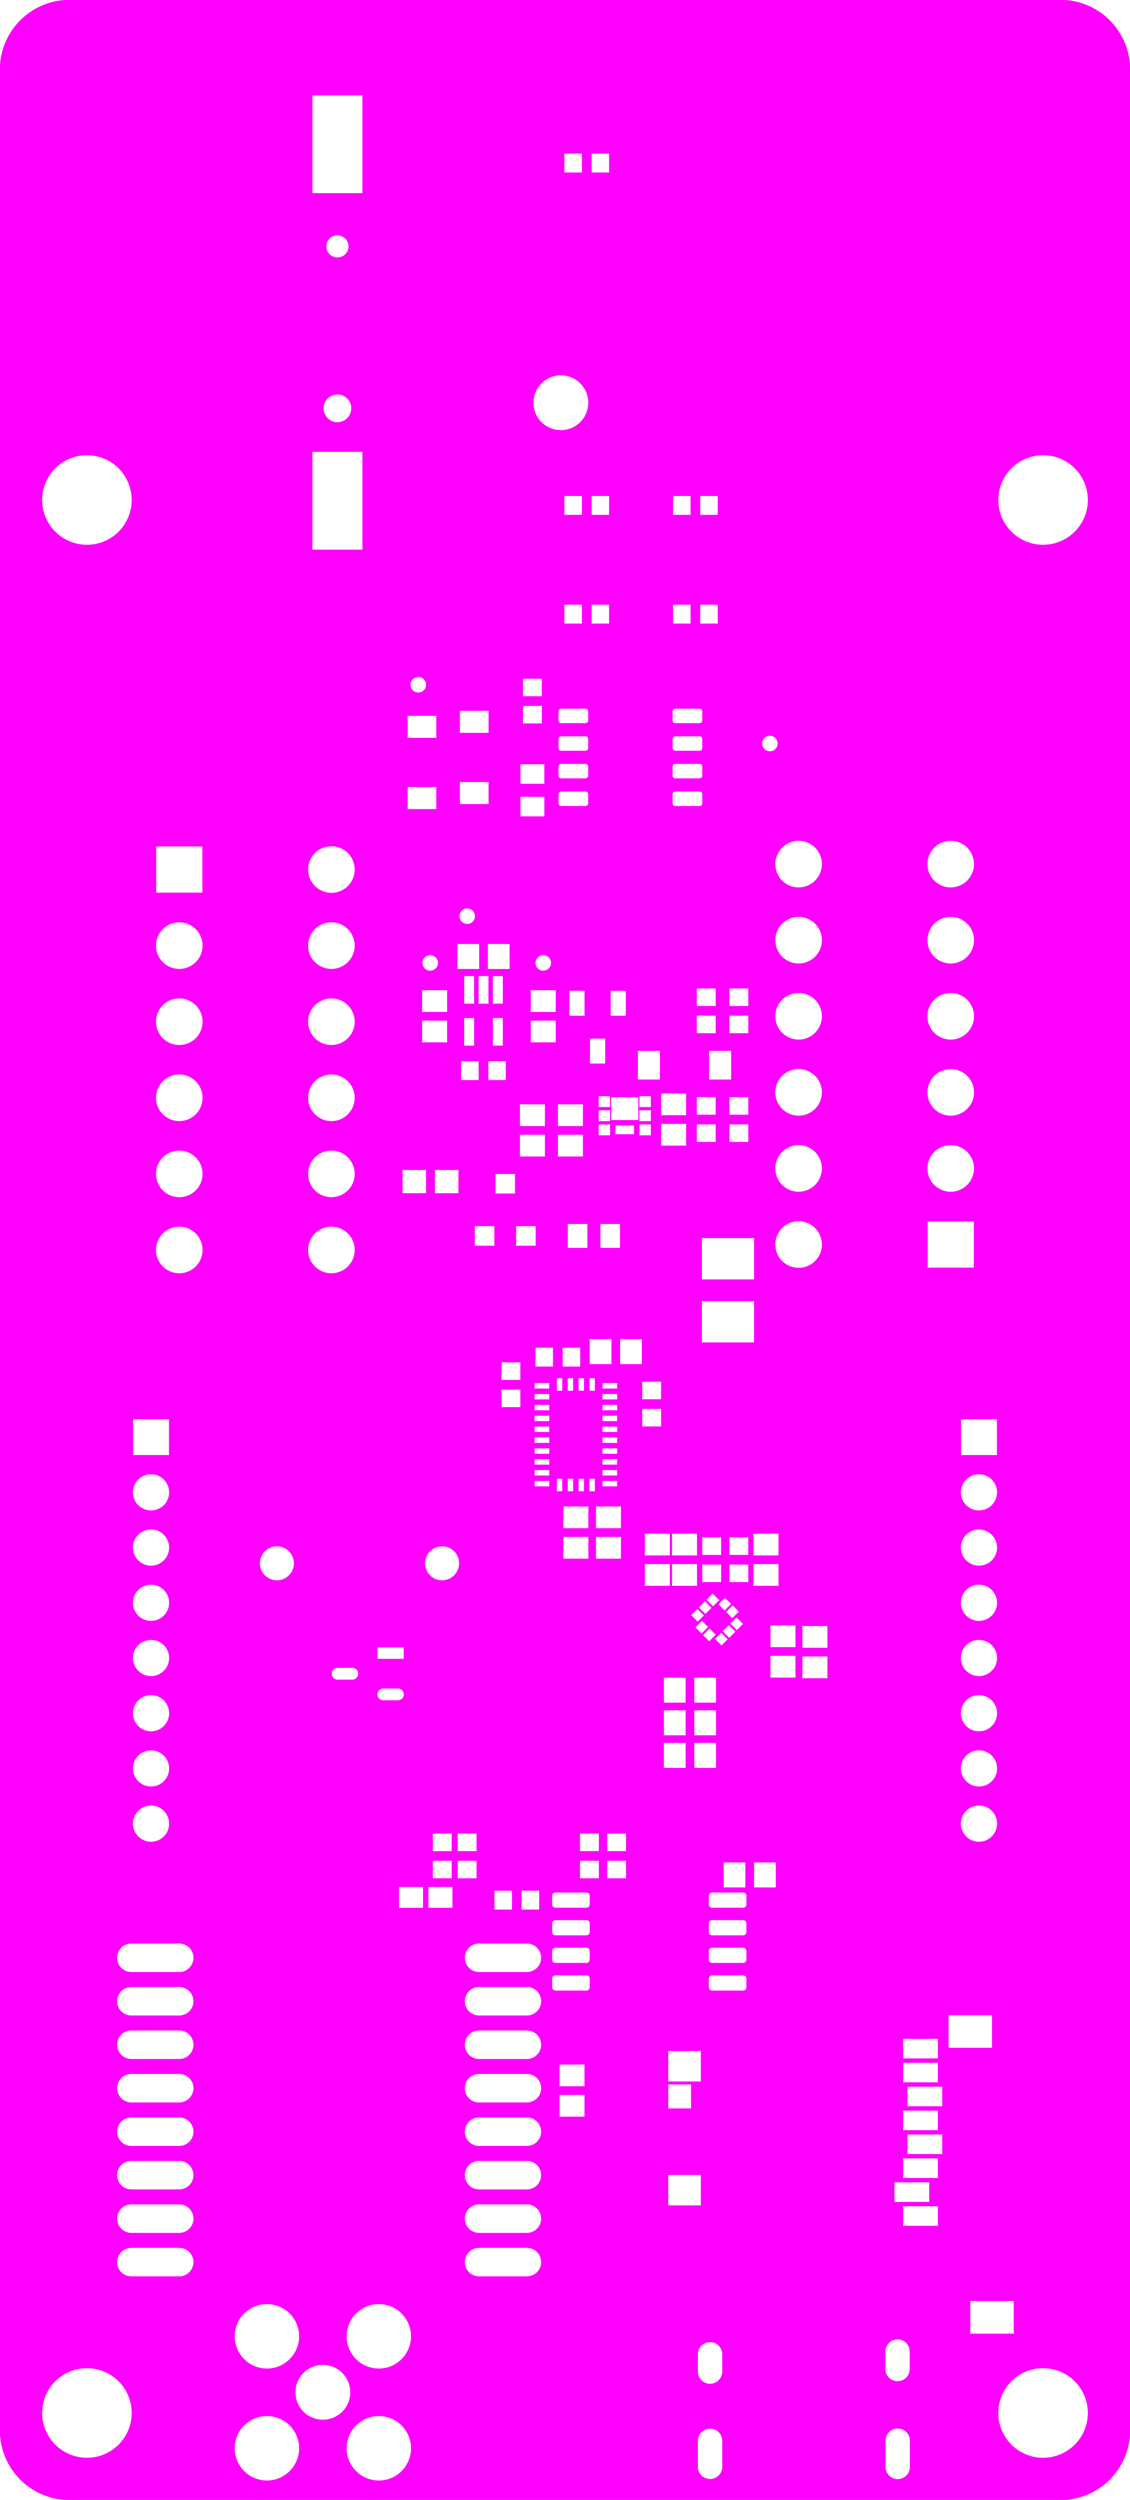 <svg width="52mm" height="115mm" viewBox="0 0 20472441 45275591"  version="1.1" xmlns="http://www.w3.org/2000/svg" xmlns:xlink="http://www.w3.org/1999/xlink">
<desc>
Origin 0 0 Bound 3937008 3937008 20472441 45275591
</desc>
<g fill-rule="evenodd" fill="rgb(255, 0, 255)" stroke="black" stroke-width="1" transform="translate(0, 45275591) scale(1, -1) translate(-3937008, -3937008)">
<path id="N" d="M 23232179.00 49212597.00 A 1262634.71 1262634.71 0 0 0 24409447.00 48035329.00 L 24409447.00 5114274.00 A 1262502.26 1262502.26 0 0 0 23232179.00 3937007.00 L 5114275.00 3937009.00 A 1262557.60 1262557.60 0 0 0 3937009.00 5114275.00 L 3937007.00 48035329.00 A 1262634.71 1262634.71 0 0 0 5114275.00 49212597.00 L 23232179.00 49212597.00  zM 5511812.54 5511802.16 m -810999.84 0 a 810999.84 810999.84 0 1 1 1621999.67 0a 810999.84 810999.84 0 1 1 -1621999.67 0M 7183465.00 8502207.00 L 6317323.00 8502207.00 A 258108.52 258108.52 0 1 1 6317323.00 7985981.00 L 7183465.00 7985981.00 A 258108.52 258108.52 0 0 1 7183465.00 8502207.00  zM 8772437.62 4872454.42 m -583503.58 0 a 583503.58 583503.58 0 1 1 1167007.17 0a 583503.58 583503.58 0 1 1 -1167007.17 0M 8772437.62 6900014.42 m -583503.58 0 a 583503.58 583503.58 0 1 1 1167007.17 0a 583503.58 583503.58 0 1 1 -1167007.17 0M 9786216.05 5886234.19 m -496358.81 0 a 496358.81 496358.81 0 1 1 992717.61 0a 496358.81 496358.81 0 1 1 -992717.61 0M 7183465.00 9289609.00 L 6317323.00 9289609.00 A 258108.52 258108.52 0 0 1 6317323.00 8773383.00 L 7183465.00 8773383.00 A 258108.52 258108.52 0 0 1 7183465.00 9289609.00  zM 7183465.00 10077011.00 L 6317323.00 10077011.00 A 258108.52 258108.52 0 1 1 6317323.00 9560785.00 L 7183465.00 9560785.00 A 258108.52 258108.52 0 0 1 7183465.00 10077011.00  zM 7183465.00 10864412.00 L 6317323.00 10864412.00 A 258108.52 258108.52 0 1 1 6317323.00 10348186.00 L 7183465.00 10348186.00 A 258108.52 258108.52 0 0 1 7183465.00 10864412.00  zM 7183465.00 11651814.00 L 6317323.00 11651814.00 A 258108.52 258108.52 0 1 1 6317323.00 11135588.00 L 7183465.00 11135588.00 A 258108.52 258108.52 0 0 1 7183465.00 11651814.00  zM 10799997.62 4872454.42 m -583503.58 0 a 583503.58 583503.58 0 1 1 1167007.17 0a 583503.58 583503.58 0 1 1 -1167007.17 0M 10799997.62 6900014.42 m -583503.58 0 a 583503.58 583503.58 0 1 1 1167007.17 0a 583503.58 583503.58 0 1 1 -1167007.17 0M 13482677.00 8502207.00 L 12616535.00 8502207.00 A 258108.52 258108.52 0 1 1 12616535.00 7985981.00 L 13482677.00 7985981.00 A 258108.52 258108.52 0 1 1 13482677.00 8502207.00  zM 13482677.00 9289609.00 L 12616535.00 9289609.00 A 258108.52 258108.52 0 0 1 12616535.00 8773383.00 L 13482677.00 8773383.00 A 258108.52 258108.52 0 1 1 13482677.00 9289609.00  zM 13482677.00 10077011.00 L 12616535.00 10077011.00 A 258108.52 258108.52 0 1 1 12616535.00 9560785.00 L 13482677.00 9560785.00 A 258108.52 258108.52 0 1 1 13482677.00 10077011.00  zM 13482677.00 10864412.00 L 12616535.00 10864412.00 A 258108.52 258108.52 0 1 1 12616535.00 10348186.00 L 13482677.00 10348186.00 A 258108.52 258108.52 0 1 1 13482677.00 10864412.00  zM 13482677.00 11651814.00 L 12616535.00 11651814.00 A 258108.52 258108.52 0 1 1 12616535.00 11135588.00 L 13482677.00 11135588.00 A 258108.52 258108.52 0 1 1 13482677.00 11651814.00  zM 13482677.00 12439215.00 L 12616535.00 12439215.00 A 258108.52 258108.52 0 1 1 12616535.00 11922989.00 L 13482677.00 11922989.00 A 258108.52 258108.52 0 1 1 13482677.00 12439215.00  zM 7183465.00 12439215.00 L 6317323.00 12439215.00 A 258108.52 258108.52 0 1 1 6317323.00 11922989.00 L 7183465.00 11922989.00 A 258108.52 258108.52 0 0 1 7183465.00 12439215.00  zM 7183465.00 13226617.00 L 6317323.00 13226617.00 A 258108.52 258108.52 0 1 1 6317323.00 12710391.00 L 7183465.00 12710391.00 A 258108.52 258108.52 0 1 1 7183465.00 13226617.00  zM 6673227.86 16185040.28 m -327604.72 0 a 327604.72 327604.72 0 1 1 655209.45 0a 327604.72 327604.72 0 1 1 -655209.45 0M 7183465.00 14014019.00 L 6317323.00 14014019.00 A 258108.52 258108.52 0 0 1 6317323.00 13497793.00 L 7183465.00 13497793.00 A 258108.52 258108.52 0 0 1 7183465.00 14014019.00  zM 11601553.00 15038626.00 L 11166099.00 15038626.00 L 11166099.00 14661374.00 L 11601553.00 14661374.00 L 11601553.00 15038626.00  zM 12133901.00 15038626.00 L 11698447.00 15038626.00 L 11698447.00 14661374.00 L 12133901.00 14661374.00 L 12133901.00 15038626.00  zM 12120909.00 15512360.00 L 11779091.00 15512360.00 L 11779091.00 15194840.00 L 12120909.00 15194840.00 L 12120909.00 15512360.00  zM 12120909.00 16005160.00 L 11779091.00 16005160.00 L 11779091.00 15687640.00 L 12120909.00 15687640.00 L 12120909.00 16005160.00  zM 12570909.00 16005160.00 L 12229091.00 16005160.00 L 12229091.00 15687640.00 L 12570909.00 15687640.00 L 12570909.00 16005160.00  zM 13482677.00 13226617.00 L 12616535.00 13226617.00 A 258108.52 258108.52 0 1 1 12616535.00 12710391.00 L 13482677.00 12710391.00 A 258108.52 258108.52 0 1 1 13482677.00 13226617.00  zM 13482677.00 14014019.00 L 12616535.00 14014019.00 A 258108.52 258108.52 0 0 1 12616535.00 13497793.00 L 13482677.00 13497793.00 A 258108.52 258108.52 0 1 1 13482677.00 14014019.00  zM 14569095.00 13437832.00 L 13992323.00 13437832.00 L 13955411.00 13422542.00 L 13940121.00 13385630.00 L 13940121.00 13214370.00 L 13955411.00 13177458.00 L 13992323.00 13162168.00 L 14569095.00 13162168.00 L 14606007.00 13177458.00 L 14621297.00 13214370.00 L 14621297.00 13385630.00 L 14606007.00 13422542.00 L 14569095.00 13437832.00  zM 14569095.00 13937832.00 L 13992323.00 13937832.00 L 13955411.00 13922542.00 L 13940121.00 13885630.00 L 13940121.00 13714370.00 L 13955411.00 13677458.00 L 13992323.00 13662168.00 L 14569095.00 13662168.00 L 14606007.00 13677458.00 L 14621297.00 13714370.00 L 14621297.00 13885630.00 L 14606007.00 13922542.00 L 14569095.00 13937832.00  zM 12570909.00 15512360.00 L 12229091.00 15512360.00 L 12229091.00 15194840.00 L 12570909.00 15194840.00 L 12570909.00 15512360.00  zM 13212360.00 14970909.00 L 12894840.00 14970909.00 L 12894840.00 14629091.00 L 13212360.00 14629091.00 L 13212360.00 14970909.00  zM 13705160.00 14970909.00 L 13387640.00 14970909.00 L 13387640.00 14629091.00 L 13705160.00 14629091.00 L 13705160.00 14970909.00  zM 14569095.00 14437832.00 L 13992323.00 14437832.00 L 13955411.00 14422542.00 L 13940121.00 14385630.00 L 13940121.00 14214370.00 L 13955411.00 14177458.00 L 13992323.00 14162168.00 L 14569095.00 14162168.00 L 14606007.00 14177458.00 L 14621297.00 14214370.00 L 14621297.00 14385630.00 L 14606007.00 14422542.00 L 14569095.00 14437832.00  zM 16580404.00 5008268.00 L 16580404.00 4535826.00 A 220780.35 220780.35 0 0 1 17021958.00 4535826.00 L 17021958.00 5008268.00 A 220780.35 220780.35 0 0 1 16580404.00 5008268.00  zM 16580404.00 6575197.00 L 16580404.00 6260237.00 A 220780.35 220780.35 0 0 1 17021958.00 6260237.00 L 17021958.00 6575197.00 A 220780.35 220780.35 0 0 1 16580404.00 6575197.00  zM 19980404.00 5008268.00 L 19980404.00 4535826.00 A 220780.35 220780.35 0 1 1 20421958.00 4535826.00 L 20421958.00 5008268.00 A 220780.35 220780.35 0 1 1 19980404.00 5008268.00  zM 19977048.00 6621976.00 L 19977048.00 6307016.00 A 220780.35 220780.35 0 0 1 20418602.00 6307016.00 L 20418602.00 6621976.00 A 220780.35 220780.35 0 1 1 19977048.00 6621976.00  zM 20771653.00 9688976.00 L 20141733.00 9688976.00 L 20141733.00 9334646.00 L 20771653.00 9334646.00 L 20771653.00 9688976.00  zM 14526378.00 11271259.00 L 14073622.00 11271259.00 L 14073622.00 10877559.00 L 14526378.00 10877559.00 L 14526378.00 11271259.00  zM 14526378.00 11822440.00 L 14073622.00 11822440.00 L 14073622.00 11428740.00 L 14526378.00 11428740.00 L 14526378.00 11822440.00  zM 16633857.00 9822834.00 L 16043307.00 9822834.00 L 16043307.00 9271654.00 L 16633857.00 9271654.00 L 16633857.00 9822834.00  zM 16456693.00 11460630.00 L 16043307.00 11460630.00 L 16043307.00 11027560.00 L 16456693.00 11027560.00 L 16456693.00 11460630.00  zM 22834647.54 5511802.16 m -810999.84 0 a 810999.84 810999.84 0 1 1 1621999.67 0a 810999.84 810999.84 0 1 1 -1621999.67 0M 22303148.00 7539369.00 L 21515748.00 7539369.00 L 21515748.00 6948819.00 L 22303148.00 6948819.00 L 22303148.00 7539369.00  zM 20929133.00 9255905.00 L 20299213.00 9255905.00 L 20299213.00 8901575.00 L 20929133.00 8901575.00 L 20929133.00 9255905.00  zM 20929133.00 10122047.00 L 20299213.00 10122047.00 L 20299213.00 9767717.00 L 20929133.00 9767717.00 L 20929133.00 10122047.00  zM 21007873.00 10555118.00 L 20377953.00 10555118.00 L 20377953.00 10200788.00 L 21007873.00 10200788.00 L 21007873.00 10555118.00  zM 20929133.00 10988189.00 L 20299213.00 10988189.00 L 20299213.00 10633859.00 L 20929133.00 10633859.00 L 20929133.00 10988189.00  zM 21007873.00 11421260.00 L 20377953.00 11421260.00 L 20377953.00 11066930.00 L 21007873.00 11066930.00 L 21007873.00 11421260.00  zM 20929133.00 11854331.00 L 20299213.00 11854331.00 L 20299213.00 11500001.00 L 20929133.00 11500001.00 L 20929133.00 11854331.00  zM 16633857.00 12066929.00 L 16043307.00 12066929.00 L 16043307.00 11515749.00 L 16633857.00 11515749.00 L 16633857.00 12066929.00  zM 14569095.00 14937832.00 L 13992323.00 14937832.00 L 13955411.00 14922542.00 L 13940121.00 14885630.00 L 13940121.00 14714370.00 L 13955411.00 14677458.00 L 13992323.00 14662168.00 L 14569095.00 14662168.00 L 14606007.00 14677458.00 L 14621297.00 14714370.00 L 14621297.00 14885630.00 L 14606007.00 14922542.00 L 14569095.00 14937832.00  zM 17407677.00 14437832.00 L 16830905.00 14437832.00 L 16793993.00 14422542.00 L 16778703.00 14385630.00 L 16778703.00 14214370.00 L 16793993.00 14177458.00 L 16830905.00 14162168.00 L 17407677.00 14162168.00 L 17444589.00 14177458.00 L 17459879.00 14214370.00 L 17459879.00 14385630.00 L 17444589.00 14422542.00 L 17407677.00 14437832.00  zM 17407677.00 14937832.00 L 16830905.00 14937832.00 L 16793993.00 14922542.00 L 16778703.00 14885630.00 L 16778703.00 14714370.00 L 16793993.00 14677458.00 L 16830905.00 14662168.00 L 17407677.00 14662168.00 L 17444589.00 14677458.00 L 17459879.00 14714370.00 L 17459879.00 14885630.00 L 17444589.00 14922542.00 L 17407677.00 14937832.00  zM 14787050.00 15512754.00 L 14445232.00 15512754.00 L 14445232.00 15195234.00 L 14787050.00 15195234.00 L 14787050.00 15512754.00  zM 14787050.00 16005554.00 L 14445232.00 16005554.00 L 14445232.00 15688034.00 L 14787050.00 15688034.00 L 14787050.00 16005554.00  zM 15279176.00 15512754.00 L 14937358.00 15512754.00 L 14937358.00 15195234.00 L 15279176.00 15195234.00 L 15279176.00 15512754.00  zM 15279176.00 16005554.00 L 14937358.00 16005554.00 L 14937358.00 15688034.00 L 15279176.00 15688034.00 L 15279176.00 16005554.00  zM 17407677.00 13437832.00 L 16830905.00 13437832.00 L 16793993.00 13422542.00 L 16778703.00 13385630.00 L 16778703.00 13214370.00 L 16793993.00 13177458.00 L 16830905.00 13162168.00 L 17407677.00 13162168.00 L 17444589.00 13177458.00 L 17459879.00 13214370.00 L 17459879.00 13385630.00 L 17444589.00 13422542.00 L 17407677.00 13437832.00  zM 17407677.00 13937832.00 L 16830905.00 13937832.00 L 16793993.00 13922542.00 L 16778703.00 13885630.00 L 16778703.00 13714370.00 L 16793993.00 13677458.00 L 16830905.00 13662168.00 L 17407677.00 13662168.00 L 17444589.00 13677458.00 L 17459879.00 13714370.00 L 17459879.00 13885630.00 L 17444589.00 13922542.00 L 17407677.00 13937832.00  zM 20929133.00 12287402.00 L 20299213.00 12287402.00 L 20299213.00 11933072.00 L 20929133.00 11933072.00 L 20929133.00 12287402.00  zM 21909448.00 12716535.00 L 21122048.00 12716535.00 L 21122048.00 12125985.00 L 21909448.00 12125985.00 L 21909448.00 12716535.00  zM 17440944.00 15482284.00 L 17047244.00 15482284.00 L 17047244.00 15029528.00 L 17440944.00 15029528.00 L 17440944.00 15482284.00  zM 17992125.00 15482284.00 L 17598425.00 15482284.00 L 17598425.00 15029528.00 L 17992125.00 15029528.00 L 17992125.00 15482284.00  zM 21673227.86 16185040.28 m -327604.72 0 a 327604.72 327604.72 0 1 1 655209.45 0a 327604.72 327604.72 0 1 1 -655209.45 0M 21673227.86 17185040.28 m -327604.72 0 a 327604.72 327604.72 0 1 1 655209.45 0a 327604.72 327604.72 0 1 1 -655209.45 0M 6673227.86 17185040.28 m -327604.72 0 a 327604.72 327604.72 0 1 1 655209.45 0a 327604.72 327604.72 0 1 1 -655209.45 0M 6673227.86 18185040.28 m -327604.72 0 a 327604.72 327604.72 0 1 1 655209.45 0a 327604.72 327604.72 0 1 1 -655209.45 0M 6673227.86 20185040.28 m -327604.72 0 a 327604.72 327604.72 0 1 1 655209.45 0a 327604.72 327604.72 0 1 1 -655209.45 0M 6673227.86 19185040.28 m -327604.72 0 a 327604.72 327604.72 0 1 1 655209.45 0a 327604.72 327604.72 0 1 1 -655209.45 0M 10318925.00 19006802.00 L 10053923.00 19006802.00 A 106801.81 106801.81 0 0 1 10053923.00 18793198.00 L 10318925.00 18793198.00 A 106801.81 106801.81 0 0 1 10318925.00 19006802.00  zM 6673227.86 21185040.28 m -327604.72 0 a 327604.72 327604.72 0 1 1 655209.45 0a 327604.72 327604.72 0 1 1 -655209.45 0M 8953934.17 20900009.88 m -307741.12 0 a 307741.12 307741.12 0 1 1 615482.25 0a 307741.12 307741.12 0 1 1 -615482.25 0M 6673227.86 22185040.28 m -327604.72 0 a 327604.72 327604.72 0 1 1 655209.45 0a 327604.72 327604.72 0 1 1 -655209.45 0M 6998031.00 23509842.00 L 6348425.00 23509842.00 L 6348425.00 22860236.00 L 6998031.00 22860236.00 L 6998031.00 23509842.00  zM 11146077.00 18632786.00 L 10881075.00 18632786.00 A 106801.81 106801.81 0 0 1 10881075.00 18419182.00 L 11146077.00 18419182.00 A 106801.81 106801.81 0 0 1 11146077.00 18632786.00  zM 11250827.00 19378766.00 L 10776325.00 19378766.00 L 10776325.00 19169266.00 L 11250827.00 19169266.00 L 11250827.00 19378766.00  zM 11946060.17 20900009.88 m -307741.12 0 a 307741.12 307741.12 0 1 1 615482.25 0a 307741.12 307741.12 0 1 1 -615482.25 0M 13887797.00 22391731.00 L 13622049.00 22391731.00 L 13622049.00 22293307.00 L 13887797.00 22293307.00 L 13887797.00 22391731.00  zM 13887797.00 22588582.00 L 13622049.00 22588582.00 L 13622049.00 22490158.00 L 13887797.00 22490158.00 L 13887797.00 22588582.00  zM 13887797.00 22785432.00 L 13622049.00 22785432.00 L 13622049.00 22687008.00 L 13887797.00 22687008.00 L 13887797.00 22785432.00  zM 13887797.00 22982282.00 L 13622049.00 22982282.00 L 13622049.00 22883858.00 L 13887797.00 22883858.00 L 13887797.00 22982282.00  zM 13887797.00 23179133.00 L 13622049.00 23179133.00 L 13622049.00 23080709.00 L 13887797.00 23080709.00 L 13887797.00 23179133.00  zM 16358267.00 17647637.00 L 15964567.00 17647637.00 L 15964567.00 17194881.00 L 16358267.00 17194881.00 L 16358267.00 17647637.00  zM 16072835.00 20885826.00 L 15620079.00 20885826.00 L 15620079.00 20492126.00 L 16072835.00 20492126.00 L 16072835.00 20885826.00  zM 14596457.00 21377952.00 L 14143701.00 21377952.00 L 14143701.00 20984252.00 L 14596457.00 20984252.00 L 14596457.00 21377952.00  zM 15187008.00 21377952.00 L 14734252.00 21377952.00 L 14734252.00 20984252.00 L 15187008.00 20984252.00 L 15187008.00 21377952.00  zM 14596457.00 21929133.00 L 14143701.00 21929133.00 L 14143701.00 21535433.00 L 14596457.00 21535433.00 L 14596457.00 21929133.00  zM 14320867.00 22431102.00 L 14222443.00 22431102.00 L 14222443.00 22204724.00 L 14320867.00 22204724.00 L 14320867.00 22431102.00  zM 15187008.00 21929133.00 L 14734252.00 21929133.00 L 14734252.00 21535433.00 L 15187008.00 21535433.00 L 15187008.00 21929133.00  zM 16072835.00 21437007.00 L 15620079.00 21437007.00 L 15620079.00 21043307.00 L 16072835.00 21043307.00 L 16072835.00 21437007.00  zM 14124016.00 22431102.00 L 14025592.00 22431102.00 L 14025592.00 22204724.00 L 14124016.00 22204724.00 L 14124016.00 22431102.00  zM 14517717.00 22431102.00 L 14419293.00 22431102.00 L 14419293.00 22204724.00 L 14517717.00 22204724.00 L 14517717.00 22431102.00  zM 14714568.00 22431102.00 L 14616144.00 22431102.00 L 14616144.00 22204724.00 L 14714568.00 22204724.00 L 14714568.00 22431102.00  zM 15118111.00 22391731.00 L 14852363.00 22391731.00 L 14852363.00 22293307.00 L 15118111.00 22293307.00 L 15118111.00 22391731.00  zM 15118111.00 22588582.00 L 14852363.00 22588582.00 L 14852363.00 22490158.00 L 15118111.00 22490158.00 L 15118111.00 22588582.00  zM 15118111.00 22785432.00 L 14852363.00 22785432.00 L 14852363.00 22687008.00 L 15118111.00 22687008.00 L 15118111.00 22785432.00  zM 15118111.00 22982282.00 L 14852363.00 22982282.00 L 14852363.00 22883858.00 L 15118111.00 22883858.00 L 15118111.00 22982282.00  zM 15118111.00 23179133.00 L 14852363.00 23179133.00 L 14852363.00 23080709.00 L 15118111.00 23080709.00 L 15118111.00 23179133.00  zM 16909448.00 17647637.00 L 16515748.00 17647637.00 L 16515748.00 17194881.00 L 16909448.00 17194881.00 L 16909448.00 17647637.00  zM 16909449.00 18238189.00 L 16515749.00 18238189.00 L 16515749.00 17785433.00 L 16909449.00 17785433.00 L 16909449.00 18238189.00  zM 16358267.00 18238189.00 L 15964567.00 18238189.00 L 15964567.00 17785433.00 L 16358267.00 17785433.00 L 16358267.00 18238189.00  zM 16358268.00 18828740.00 L 15964568.00 18828740.00 L 15964568.00 18375984.00 L 16358268.00 18375984.00 L 16358268.00 18828740.00  zM 16909449.00 18828740.00 L 16515749.00 18828740.00 L 16515749.00 18375984.00 L 16909449.00 18375984.00 L 16909449.00 18828740.00  zM 16654225.00 19857530.00 L 16535910.00 19739215.00 L 16647265.00 19627860.00 L 16765580.00 19746175.00 L 16654225.00 19857530.00  zM 16793419.00 19718336.00 L 16675104.00 19600021.00 L 16786459.00 19488666.00 L 16904774.00 19606981.00 L 16793419.00 19718336.00  zM 17002211.00 19641780.00 L 16890856.00 19530425.00 L 17009171.00 19412110.00 L 17120526.00 19523465.00 L 17002211.00 19641780.00  zM 17141405.00 19780974.00 L 17030050.00 19669619.00 L 17148365.00 19551304.00 L 17259720.00 19662659.00 L 17141405.00 19780974.00  zM 16570709.00 20073282.00 L 16459354.00 19961927.00 L 16577669.00 19843612.00 L 16689024.00 19954967.00 L 16570709.00 20073282.00  zM 16709903.00 20212476.00 L 16598548.00 20101121.00 L 16716863.00 19982806.00 L 16828218.00 20094161.00 L 16709903.00 20212476.00  zM 16849097.00 20351670.00 L 16737742.00 20240315.00 L 16856057.00 20122000.00 L 16967412.00 20233355.00 L 16849097.00 20351670.00  zM 17071809.00 20275114.00 L 16953494.00 20156799.00 L 17064849.00 20045444.00 L 17183164.00 20163759.00 L 17071809.00 20275114.00  zM 16564961.00 20885826.00 L 16112205.00 20885826.00 L 16112205.00 20492126.00 L 16564961.00 20492126.00 L 16564961.00 20885826.00  zM 17001618.00 20876927.00 L 16659800.00 20876927.00 L 16659800.00 20559407.00 L 17001618.00 20559407.00 L 17001618.00 20876927.00  zM 16564961.00 21437007.00 L 16112205.00 21437007.00 L 16112205.00 21043307.00 L 16564961.00 21043307.00 L 16564961.00 21437007.00  zM 17001618.00 21369727.00 L 16659800.00 21369727.00 L 16659800.00 21052207.00 L 17001618.00 21052207.00 L 17001618.00 21369727.00  zM 18348367.00 19224351.00 L 17895611.00 19224351.00 L 17895611.00 18830651.00 L 18348367.00 18830651.00 L 18348367.00 19224351.00  zM 18348367.00 19775532.00 L 17895611.00 19775532.00 L 17895611.00 19381832.00 L 18348367.00 19381832.00 L 18348367.00 19775532.00  zM 17280599.00 19920168.00 L 17169244.00 19808813.00 L 17287559.00 19690498.00 L 17398914.00 19801853.00 L 17280599.00 19920168.00  zM 17211003.00 20135920.00 L 17092688.00 20017605.00 L 17204043.00 19906250.00 L 17322358.00 20024565.00 L 17211003.00 20135920.00  zM 18927165.00 19212598.00 L 18474409.00 19212598.00 L 18474409.00 18818898.00 L 18927165.00 18818898.00 L 18927165.00 19212598.00  zM 18927165.00 19763779.00 L 18474409.00 19763779.00 L 18474409.00 19370079.00 L 18927165.00 19370079.00 L 18927165.00 19763779.00  zM 21673227.86 18185040.28 m -327604.72 0 a 327604.72 327604.72 0 1 1 655209.45 0a 327604.72 327604.72 0 1 1 -655209.45 0M 21673227.86 19185040.28 m -327604.72 0 a 327604.72 327604.72 0 1 1 655209.45 0a 327604.72 327604.72 0 1 1 -655209.45 0M 17493744.00 20876927.00 L 17151926.00 20876927.00 L 17151926.00 20559407.00 L 17493744.00 20559407.00 L 17493744.00 20876927.00  zM 18041339.00 20885826.00 L 17588583.00 20885826.00 L 17588583.00 20492126.00 L 18041339.00 20492126.00 L 18041339.00 20885826.00  zM 17493744.00 21369727.00 L 17151926.00 21369727.00 L 17151926.00 21052207.00 L 17493744.00 21052207.00 L 17493744.00 21369727.00  zM 18041339.00 21437007.00 L 17588583.00 21437007.00 L 17588583.00 21043307.00 L 18041339.00 21043307.00 L 18041339.00 21437007.00  zM 21673227.86 20185040.28 m -327604.72 0 a 327604.72 327604.72 0 1 1 655209.45 0a 327604.72 327604.72 0 1 1 -655209.45 0M 21673227.86 21185040.28 m -327604.72 0 a 327604.72 327604.72 0 1 1 655209.45 0a 327604.72 327604.72 0 1 1 -655209.45 0M 21673227.86 22185040.28 m -327604.72 0 a 327604.72 327604.72 0 1 1 655209.45 0a 327604.72 327604.72 0 1 1 -655209.45 0M 21998031.00 23509842.00 L 21348425.00 23509842.00 L 21348425.00 22860236.00 L 21998031.00 22860236.00 L 21998031.00 23509842.00  zM 7185035.62 26574817.46 m -421903.54 0 a 421903.54 421903.54 0 1 1 843807.09 0a 421903.54 421903.54 0 1 1 -843807.09 0M 9940941.62 26574817.46 m -421903.54 0 a 421903.54 421903.54 0 1 1 843807.09 0a 421903.54 421903.54 0 1 1 -843807.09 0M 11655804.00 28023916.00 L 11230608.00 28023916.00 L 11230608.00 27602656.00 L 11655804.00 27602656.00 L 11655804.00 28023916.00  zM 12893701.00 27006199.00 L 12539371.00 27006199.00 L 12539371.00 26651869.00 L 12893701.00 26651869.00 L 12893701.00 27006199.00  zM 12242418.00 28023916.00 L 11817222.00 28023916.00 L 11817222.00 27602656.00 L 12242418.00 27602656.00 L 12242418.00 28023916.00  zM 13364217.00 24046218.00 L 13022399.00 24046218.00 L 13022399.00 23728698.00 L 13364217.00 23728698.00 L 13364217.00 24046218.00  zM 13364217.00 24539018.00 L 13022399.00 24539018.00 L 13022399.00 24221498.00 L 13364217.00 24221498.00 L 13364217.00 24539018.00  zM 13641732.00 27006199.00 L 13287402.00 27006199.00 L 13287402.00 26651869.00 L 13641732.00 26651869.00 L 13641732.00 27006199.00  zM 13267716.00 27951081.00 L 12913386.00 27951081.00 L 12913386.00 27596751.00 L 13267716.00 27596751.00 L 13267716.00 27951081.00  zM 7185036.58 27952763.12 m -421910.88 0 a 421910.88 421910.88 0 1 1 843821.76 0a 421910.88 421910.88 0 1 1 -843821.76 0M 7185035.62 29330723.46 m -421903.54 0 a 421903.54 421903.54 0 1 1 843807.09 0a 421903.54 421903.54 0 1 1 -843807.09 0M 9940942.58 27952763.12 m -421910.88 0 a 421910.88 421910.88 0 1 1 843821.76 0a 421910.88 421910.88 0 1 1 -843821.76 0M 9940941.62 29330723.46 m -421903.54 0 a 421903.54 421903.54 0 1 1 843807.09 0a 421903.54 421903.54 0 1 1 -843807.09 0M 13809055.00 28661418.00 L 13356299.00 28661418.00 L 13356299.00 28267718.00 L 13809055.00 28267718.00 L 13809055.00 28661418.00  zM 12609210.00 29993744.00 L 12291690.00 29993744.00 L 12291690.00 29651926.00 L 12609210.00 29651926.00 L 12609210.00 29993744.00  zM 13102010.00 29993744.00 L 12784490.00 29993744.00 L 12784490.00 29651926.00 L 13102010.00 29651926.00 L 13102010.00 29993744.00  zM 12526535.00 30775197.00 L 12347165.00 30775197.00 L 12347165.00 30275827.00 L 12526535.00 30275827.00 L 12526535.00 30775197.00  zM 13887797.00 23375983.00 L 13622049.00 23375983.00 L 13622049.00 23277559.00 L 13887797.00 23277559.00 L 13887797.00 23375983.00  zM 13887797.00 23572834.00 L 13622049.00 23572834.00 L 13622049.00 23474410.00 L 13887797.00 23474410.00 L 13887797.00 23572834.00  zM 13887797.00 23769684.00 L 13622049.00 23769684.00 L 13622049.00 23671260.00 L 13887797.00 23671260.00 L 13887797.00 23769684.00  zM 13887797.00 23966534.00 L 13622049.00 23966534.00 L 13622049.00 23868110.00 L 13887797.00 23868110.00 L 13887797.00 23966534.00  zM 13887797.00 24163385.00 L 13622049.00 24163385.00 L 13622049.00 24064961.00 L 13887797.00 24064961.00 L 13887797.00 24163385.00  zM 14124016.00 24251968.00 L 14025592.00 24251968.00 L 14025592.00 24025590.00 L 14124016.00 24025590.00 L 14124016.00 24251968.00  zM 14320867.00 24251968.00 L 14222443.00 24251968.00 L 14222443.00 24025590.00 L 14320867.00 24025590.00 L 14320867.00 24251968.00  zM 14517717.00 24251968.00 L 14419293.00 24251968.00 L 14419293.00 24025590.00 L 14517717.00 24025590.00 L 14517717.00 24251968.00  zM 14714568.00 24251968.00 L 14616144.00 24251968.00 L 14616144.00 24025590.00 L 14714568.00 24025590.00 L 14714568.00 24251968.00  zM 13955668.00 24804767.00 L 13638148.00 24804767.00 L 13638148.00 24462949.00 L 13955668.00 24462949.00 L 13955668.00 24804767.00  zM 14448468.00 24804767.00 L 14130948.00 24804767.00 L 14130948.00 24462949.00 L 14448468.00 24462949.00 L 14448468.00 24804767.00  zM 15014567.00 24960236.00 L 14620867.00 24960236.00 L 14620867.00 24507480.00 L 15014567.00 24507480.00 L 15014567.00 24960236.00  zM 14578446.00 27045569.00 L 14224116.00 27045569.00 L 14224116.00 26612499.00 L 14578446.00 26612499.00 L 14578446.00 27045569.00  zM 14498031.00 28661417.00 L 14045275.00 28661417.00 L 14045275.00 28267717.00 L 14498031.00 28267717.00 L 14498031.00 28661417.00  zM 14498031.00 29212598.00 L 14045275.00 29212598.00 L 14045275.00 28818898.00 L 14498031.00 28818898.00 L 14498031.00 29212598.00  zM 13809055.00 29212599.00 L 13356299.00 29212599.00 L 13356299.00 28818899.00 L 13809055.00 28818899.00 L 13809055.00 29212599.00  zM 14901574.00 30403543.00 L 14625984.00 30403543.00 L 14625984.00 29950787.00 L 14901574.00 29950787.00 L 14901574.00 30403543.00  zM 15118111.00 23375983.00 L 14852363.00 23375983.00 L 14852363.00 23277559.00 L 15118111.00 23277559.00 L 15118111.00 23375983.00  zM 15118111.00 23572834.00 L 14852363.00 23572834.00 L 14852363.00 23474410.00 L 15118111.00 23474410.00 L 15118111.00 23572834.00  zM 15118111.00 23966534.00 L 14852363.00 23966534.00 L 14852363.00 23868110.00 L 15118111.00 23868110.00 L 15118111.00 23966534.00  zM 15118111.00 23769684.00 L 14852363.00 23769684.00 L 14852363.00 23671260.00 L 15118111.00 23671260.00 L 15118111.00 23769684.00  zM 15914217.00 23696218.00 L 15572399.00 23696218.00 L 15572399.00 23378698.00 L 15914217.00 23378698.00 L 15914217.00 23696218.00  zM 15118111.00 24163385.00 L 14852363.00 24163385.00 L 14852363.00 24064961.00 L 15118111.00 24064961.00 L 15118111.00 24163385.00  zM 15914217.00 24189018.00 L 15572399.00 24189018.00 L 15572399.00 23871498.00 L 15914217.00 23871498.00 L 15914217.00 24189018.00  zM 15565748.00 24960236.00 L 15172048.00 24960236.00 L 15172048.00 24507480.00 L 15565748.00 24507480.00 L 15565748.00 24960236.00  zM 15168997.00 27045569.00 L 14814667.00 27045569.00 L 14814667.00 26612499.00 L 15168997.00 26612499.00 L 15168997.00 27045569.00  zM 17598425.00 25647931.00 L 16653543.00 25647931.00 L 16653543.00 24899901.00 L 17598425.00 24899901.00 L 17598425.00 25647931.00  zM 17598425.00 26789663.00 L 16653543.00 26789663.00 L 16653543.00 26041633.00 L 17598425.00 26041633.00 L 17598425.00 26789663.00  zM 16368110.00 28858267.00 L 15915354.00 28858267.00 L 15915354.00 28464567.00 L 16368110.00 28464567.00 L 16368110.00 28858267.00  zM 16903192.00 28849368.00 L 16561374.00 28849368.00 L 16561374.00 28531848.00 L 16903192.00 28531848.00 L 16903192.00 28849368.00  zM 18405508.58 26673235.12 m -421910.88 0 a 421910.88 421910.88 0 1 1 843821.76 0a 421910.88 421910.88 0 1 1 -843821.76 0M 18405507.62 28051195.46 m -421903.54 0 a 421903.54 421903.54 0 1 1 843807.09 0a 421903.54 421903.54 0 1 1 -843807.09 0M 21579724.00 27091536.00 L 20743110.00 27091536.00 L 20743110.00 26254922.00 L 21579724.00 26254922.00 L 21579724.00 27091536.00  zM 21161413.62 28051195.46 m -421903.54 0 a 421903.54 421903.54 0 1 1 843807.09 0a 421903.54 421903.54 0 1 1 -843807.09 0M 14989960.00 28848424.00 L 14783268.00 28848424.00 L 14783268.00 28651574.00 L 14989960.00 28651574.00 L 14989960.00 28848424.00  zM 14989960.00 29104330.00 L 14783268.00 29104330.00 L 14783268.00 28907480.00 L 14989960.00 28907480.00 L 14989960.00 29104330.00  zM 14989960.00 29360236.00 L 14783268.00 29360236.00 L 14783268.00 29163386.00 L 14989960.00 29163386.00 L 14989960.00 29360236.00  zM 15501968.00 29340551.00 L 15009842.00 29340551.00 L 15009842.00 28927165.00 L 15501968.00 28927165.00 L 15501968.00 29340551.00  zM 15423228.00 28828739.00 L 15088582.00 28828739.00 L 15088582.00 28671259.00 L 15423228.00 28671259.00 L 15423228.00 28828739.00  zM 15728542.00 28848424.00 L 15521850.00 28848424.00 L 15521850.00 28651574.00 L 15728542.00 28651574.00 L 15728542.00 28848424.00  zM 15728542.00 29104330.00 L 15521850.00 29104330.00 L 15521850.00 28907480.00 L 15728542.00 28907480.00 L 15728542.00 29104330.00  zM 15728542.00 29360236.00 L 15521850.00 29360236.00 L 15521850.00 29163386.00 L 15728542.00 29163386.00 L 15728542.00 29360236.00  zM 16368110.00 29409448.00 L 15915354.00 29409448.00 L 15915354.00 29015748.00 L 16368110.00 29015748.00 L 16368110.00 29409448.00  zM 15893188.00 30180905.00 L 15493976.00 30180905.00 L 15493976.00 29661615.00 L 15893188.00 29661615.00 L 15893188.00 30180905.00  zM 16903192.00 29342168.00 L 16561374.00 29342168.00 L 16561374.00 29024648.00 L 16903192.00 29024648.00 L 16903192.00 29342168.00  zM 17183188.00 30180905.00 L 16783976.00 30180905.00 L 16783976.00 29661615.00 L 17183188.00 29661615.00 L 17183188.00 30180905.00  zM 17493743.00 28849368.00 L 17151925.00 28849368.00 L 17151925.00 28531848.00 L 17493743.00 28531848.00 L 17493743.00 28849368.00  zM 17493743.00 29342168.00 L 17151925.00 29342168.00 L 17151925.00 29024648.00 L 17493743.00 29024648.00 L 17493743.00 29342168.00  zM 18405508.58 29429141.12 m -421910.88 0 a 421910.88 421910.88 0 1 1 843821.76 0a 421910.88 421910.88 0 1 1 -843821.76 0M 21161414.58 29429141.12 m -421910.88 0 a 421910.88 421910.88 0 1 1 843821.76 0a 421910.88 421910.88 0 1 1 -843821.76 0M 7185035.62 30708675.46 m -421903.54 0 a 421903.54 421903.54 0 1 1 843807.09 0a 421903.54 421903.54 0 1 1 -843807.09 0M 7185036.58 32086621.12 m -421910.88 0 a 421910.88 421910.88 0 1 1 843821.76 0a 421910.88 421910.88 0 1 1 -843821.76 0M 9940942.58 32086621.12 m -421910.88 0 a 421910.88 421910.88 0 1 1 843821.76 0a 421910.88 421910.88 0 1 1 -843821.76 0M 9940941.62 30708675.46 m -421903.54 0 a 421903.54 421903.54 0 1 1 843807.09 0a 421903.54 421903.54 0 1 1 -843807.09 0M 11730610.38 31773323.09 m -140500.91 0 a 140500.91 140500.91 0 1 1 281001.82 0a 140500.91 140500.91 0 1 1 -281001.82 0M 12037401.00 30728346.00 L 11584645.00 30728346.00 L 11584645.00 30334646.00 L 12037401.00 30334646.00 L 12037401.00 30728346.00  zM 12037401.00 31279527.00 L 11584645.00 31279527.00 L 11584645.00 30885827.00 L 12037401.00 30885827.00 L 12037401.00 31279527.00  zM 12618110.00 32116142.00 L 12224410.00 32116142.00 L 12224410.00 31663386.00 L 12618110.00 31663386.00 L 12618110.00 32116142.00  zM 12401577.38 32619778.09 m -140500.91 0 a 140500.91 140500.91 0 1 1 281001.82 0a 140500.91 140500.91 0 1 1 -281001.82 0M 13046535.00 30775197.00 L 12867165.00 30775197.00 L 12867165.00 30275827.00 L 13046535.00 30275827.00 L 13046535.00 30775197.00  zM 12526535.00 31535197.00 L 12347165.00 31535197.00 L 12347165.00 31035827.00 L 12526535.00 31035827.00 L 12526535.00 31535197.00  zM 14005905.00 30728347.00 L 13553149.00 30728347.00 L 13553149.00 30334647.00 L 14005905.00 30334647.00 L 14005905.00 30728347.00  zM 14005905.00 31279528.00 L 13553149.00 31279528.00 L 13553149.00 30885828.00 L 14005905.00 30885828.00 L 14005905.00 31279528.00  zM 12786535.00 31535197.00 L 12607165.00 31535197.00 L 12607165.00 31035827.00 L 12786535.00 31035827.00 L 12786535.00 31535197.00  zM 13046535.00 31535197.00 L 12867165.00 31535197.00 L 12867165.00 31035827.00 L 13046535.00 31035827.00 L 13046535.00 31535197.00  zM 13169291.00 32116142.00 L 12775591.00 32116142.00 L 12775591.00 31663386.00 L 13169291.00 31663386.00 L 13169291.00 32116142.00  zM 13779530.38 31773322.09 m -140500.91 0 a 140500.91 140500.91 0 1 1 281001.82 0a 140500.91 140500.91 0 1 1 -281001.82 0M 7603346.00 33882875.00 L 6766732.00 33882875.00 L 6766732.00 33046261.00 L 7603346.00 33046261.00 L 7603346.00 33882875.00  zM 9940941.62 33464581.46 m -421903.54 0 a 421903.54 421903.54 0 1 1 843807.09 0a 421903.54 421903.54 0 1 1 -843807.09 0M 11841792.00 34958523.00 L 11322422.00 34958523.00 L 11322422.00 34559153.00 L 11841792.00 34559153.00 L 11841792.00 34958523.00  zM 11841792.00 36248523.00 L 11322422.00 36248523.00 L 11322422.00 35849153.00 L 11841792.00 35849153.00 L 11841792.00 36248523.00  zM 12788349.00 35049960.00 L 12268979.00 35049960.00 L 12268979.00 34650590.00 L 12788349.00 34650590.00 L 12788349.00 35049960.00  zM 13799213.00 34781789.00 L 13366143.00 34781789.00 L 13366143.00 34427459.00 L 13799213.00 34427459.00 L 13799213.00 34781789.00  zM 12788349.00 36339960.00 L 12268979.00 36339960.00 L 12268979.00 35940590.00 L 12788349.00 35940590.00 L 12788349.00 36339960.00  zM 13799213.00 35372340.00 L 13366143.00 35372340.00 L 13366143.00 35018010.00 L 13799213.00 35018010.00 L 13799213.00 35372340.00  zM 13753587.00 36428107.00 L 13411769.00 36428107.00 L 13411769.00 36110587.00 L 13753587.00 36110587.00 L 13753587.00 36428107.00  zM 13753587.00 36920907.00 L 13411769.00 36920907.00 L 13411769.00 36603387.00 L 13753587.00 36603387.00 L 13753587.00 36920907.00  zM 11515750.38 36811018.09 m -140500.91 0 a 140500.91 140500.91 0 1 1 281001.82 0a 140500.91 140500.91 0 1 1 -281001.82 0M 10502756.00 41029528.00 L 9597244.00 41029528.00 L 9597244.00 39257874.00 L 10502756.00 39257874.00 L 10502756.00 41029528.00  zM 5511812.54 40157471.16 m -810999.84 0 a 810999.84 810999.84 0 1 1 1621999.67 0a 810999.84 810999.84 0 1 1 -1621999.67 0M 10049998.81 41816930.80 m -250882.20 0 a 250882.20 250882.20 0 1 1 501764.39 0a 250882.20 250882.20 0 1 1 -501764.39 0M 10050000.36 44750000.47 m -200706.53 0 a 200706.53 200706.53 0 1 1 401413.05 0a 200706.53 200706.53 0 1 1 -401413.05 0M 10502756.00 47486220.00 L 9597244.00 47486220.00 L 9597244.00 45714566.00 L 10502756.00 45714566.00 L 10502756.00 47486220.00  zM 14527558.00 31269685.00 L 14251968.00 31269685.00 L 14251968.00 30816929.00 L 14527558.00 30816929.00 L 14527558.00 31269685.00  zM 15275590.00 31269685.00 L 15000000.00 31269685.00 L 15000000.00 30816929.00 L 15275590.00 30816929.00 L 15275590.00 31269685.00  zM 16903193.00 30817872.00 L 16561375.00 30817872.00 L 16561375.00 30500352.00 L 16903193.00 30500352.00 L 16903193.00 30817872.00  zM 16903193.00 31310672.00 L 16561375.00 31310672.00 L 16561375.00 30993152.00 L 16903193.00 30993152.00 L 16903193.00 31310672.00  zM 14550985.00 34877931.00 L 14097835.00 34877931.00 L 14067853.00 34865512.00 L 14055434.00 34835530.00 L 14055434.00 34657972.00 L 14067853.00 34627990.00 L 14097835.00 34615571.00 L 14550985.00 34615571.00 L 14580967.00 34627990.00 L 14593386.00 34657972.00 L 14593386.00 34835530.00 L 14580967.00 34865512.00 L 14550985.00 34877931.00  zM 14550985.00 35377931.00 L 14097835.00 35377931.00 L 14067853.00 35365512.00 L 14055434.00 35335530.00 L 14055434.00 35157972.00 L 14067853.00 35127990.00 L 14097835.00 35115571.00 L 14550985.00 35115571.00 L 14580967.00 35127990.00 L 14593386.00 35157972.00 L 14593386.00 35335530.00 L 14580967.00 35365512.00 L 14550985.00 35377931.00  zM 16617914.00 35377931.00 L 16164764.00 35377931.00 L 16134782.00 35365512.00 L 16122363.00 35335530.00 L 16122363.00 35157972.00 L 16134782.00 35127990.00 L 16164764.00 35115571.00 L 16617914.00 35115571.00 L 16647896.00 35127990.00 L 16660315.00 35157972.00 L 16660315.00 35335530.00 L 16647896.00 35365512.00 L 16617914.00 35377931.00  zM 16617914.00 34877931.00 L 16164764.00 34877931.00 L 16134782.00 34865512.00 L 16122363.00 34835530.00 L 16122363.00 34657972.00 L 16134782.00 34627990.00 L 16164764.00 34615571.00 L 16617914.00 34615571.00 L 16647896.00 34627990.00 L 16660315.00 34657972.00 L 16660315.00 34835530.00 L 16647896.00 34865512.00 L 16617914.00 34877931.00  zM 16617914.00 35877931.00 L 16164764.00 35877931.00 L 16134782.00 35865512.00 L 16122363.00 35835530.00 L 16122363.00 35657972.00 L 16134782.00 35627990.00 L 16164764.00 35615571.00 L 16617914.00 35615571.00 L 16647896.00 35627990.00 L 16660315.00 35657972.00 L 16660315.00 35835530.00 L 16647896.00 35865512.00 L 16617914.00 35877931.00  zM 17493740.00 30817873.00 L 17151922.00 30817873.00 L 17151922.00 30500353.00 L 17493740.00 30500353.00 L 17493740.00 30817873.00  zM 18405508.58 30807093.12 m -421910.88 0 a 421910.88 421910.88 0 1 1 843821.76 0a 421910.88 421910.88 0 1 1 -843821.76 0M 17493740.00 31310673.00 L 17151922.00 31310673.00 L 17151922.00 30993153.00 L 17493740.00 30993153.00 L 17493740.00 31310673.00  zM 18405508.58 33562999.12 m -421910.88 0 a 421910.88 421910.88 0 1 1 843821.76 0a 421910.88 421910.88 0 1 1 -843821.76 0M 18405507.62 32185053.46 m -421903.54 0 a 421903.54 421903.54 0 1 1 843807.09 0a 421903.54 421903.54 0 1 1 -843807.09 0M 21161414.58 33562999.12 m -421910.88 0 a 421910.88 421910.88 0 1 1 843821.76 0a 421910.88 421910.88 0 1 1 -843821.76 0M 21161414.58 30807093.12 m -421910.88 0 a 421910.88 421910.88 0 1 1 843821.76 0a 421910.88 421910.88 0 1 1 -843821.76 0M 21161413.62 32185053.46 m -421903.54 0 a 421903.54 421903.54 0 1 1 843807.09 0a 421903.54 421903.54 0 1 1 -843807.09 0M 14550985.00 35877931.00 L 14097835.00 35877931.00 L 14067853.00 35865512.00 L 14055434.00 35835530.00 L 14055434.00 35657972.00 L 14067853.00 35627990.00 L 14097835.00 35615571.00 L 14550985.00 35615571.00 L 14580967.00 35627990.00 L 14593386.00 35657972.00 L 14593386.00 35835530.00 L 14580967.00 35865512.00 L 14550985.00 35877931.00  zM 14550985.00 36377931.00 L 14097835.00 36377931.00 L 14067853.00 36365512.00 L 14055434.00 36335530.00 L 14055434.00 36157972.00 L 14067853.00 36127990.00 L 14097835.00 36115571.00 L 14550985.00 36115571.00 L 14580967.00 36127990.00 L 14593386.00 36157972.00 L 14593386.00 36335530.00 L 14580967.00 36365512.00 L 14550985.00 36377931.00  zM 14479289.00 38261460.00 L 14161769.00 38261460.00 L 14161769.00 37919642.00 L 14479289.00 37919642.00 L 14479289.00 38261460.00  zM 14972089.00 38261460.00 L 14654569.00 38261460.00 L 14654569.00 37919642.00 L 14972089.00 37919642.00 L 14972089.00 38261460.00  zM 16617914.00 36377931.00 L 16164764.00 36377931.00 L 16134782.00 36365512.00 L 16122363.00 36335530.00 L 16122363.00 36157972.00 L 16134782.00 36127990.00 L 16164764.00 36115571.00 L 16617914.00 36115571.00 L 16647896.00 36127990.00 L 16660315.00 36157972.00 L 16660315.00 36335530.00 L 16647896.00 36365512.00 L 16617914.00 36377931.00  zM 17885124.38 35746745.09 m -140500.91 0 a 140500.91 140500.91 0 1 1 281001.82 0a 140500.91 140500.91 0 1 1 -281001.82 0M 16447793.00 38261460.00 L 16130273.00 38261460.00 L 16130273.00 37919642.00 L 16447793.00 37919642.00 L 16447793.00 38261460.00  zM 16940593.00 38261460.00 L 16623073.00 38261460.00 L 16623073.00 37919642.00 L 16940593.00 37919642.00 L 16940593.00 38261460.00  zM 14479289.00 40229964.00 L 14161769.00 40229964.00 L 14161769.00 39888146.00 L 14479289.00 39888146.00 L 14479289.00 40229964.00  zM 14972089.00 40229964.00 L 14654569.00 40229964.00 L 14654569.00 39888146.00 L 14972089.00 39888146.00 L 14972089.00 40229964.00  zM 14098422.02 41918903.86 m -496366.14 0 a 496366.14 496366.14 0 1 1 992732.28 0a 496366.14 496366.14 0 1 1 -992732.28 0M 14479289.00 46430752.00 L 14161769.00 46430752.00 L 14161769.00 46088934.00 L 14479289.00 46088934.00 L 14479289.00 46430752.00  zM 16447793.00 40229964.00 L 16130273.00 40229964.00 L 16130273.00 39888146.00 L 16447793.00 39888146.00 L 16447793.00 40229964.00  zM 14972089.00 46430752.00 L 14654569.00 46430752.00 L 14654569.00 46088934.00 L 14972089.00 46088934.00 L 14972089.00 46430752.00  zM 16940593.00 40229964.00 L 16623073.00 40229964.00 L 16623073.00 39888146.00 L 16940593.00 39888146.00 L 16940593.00 40229964.00  zM 22834647.54 40157471.16 m -810999.84 0 a 810999.84 810999.84 0 1 1 1621999.67 0a 810999.84 810999.84 0 1 1 -1621999.67 0"/>
</g>
</svg>
